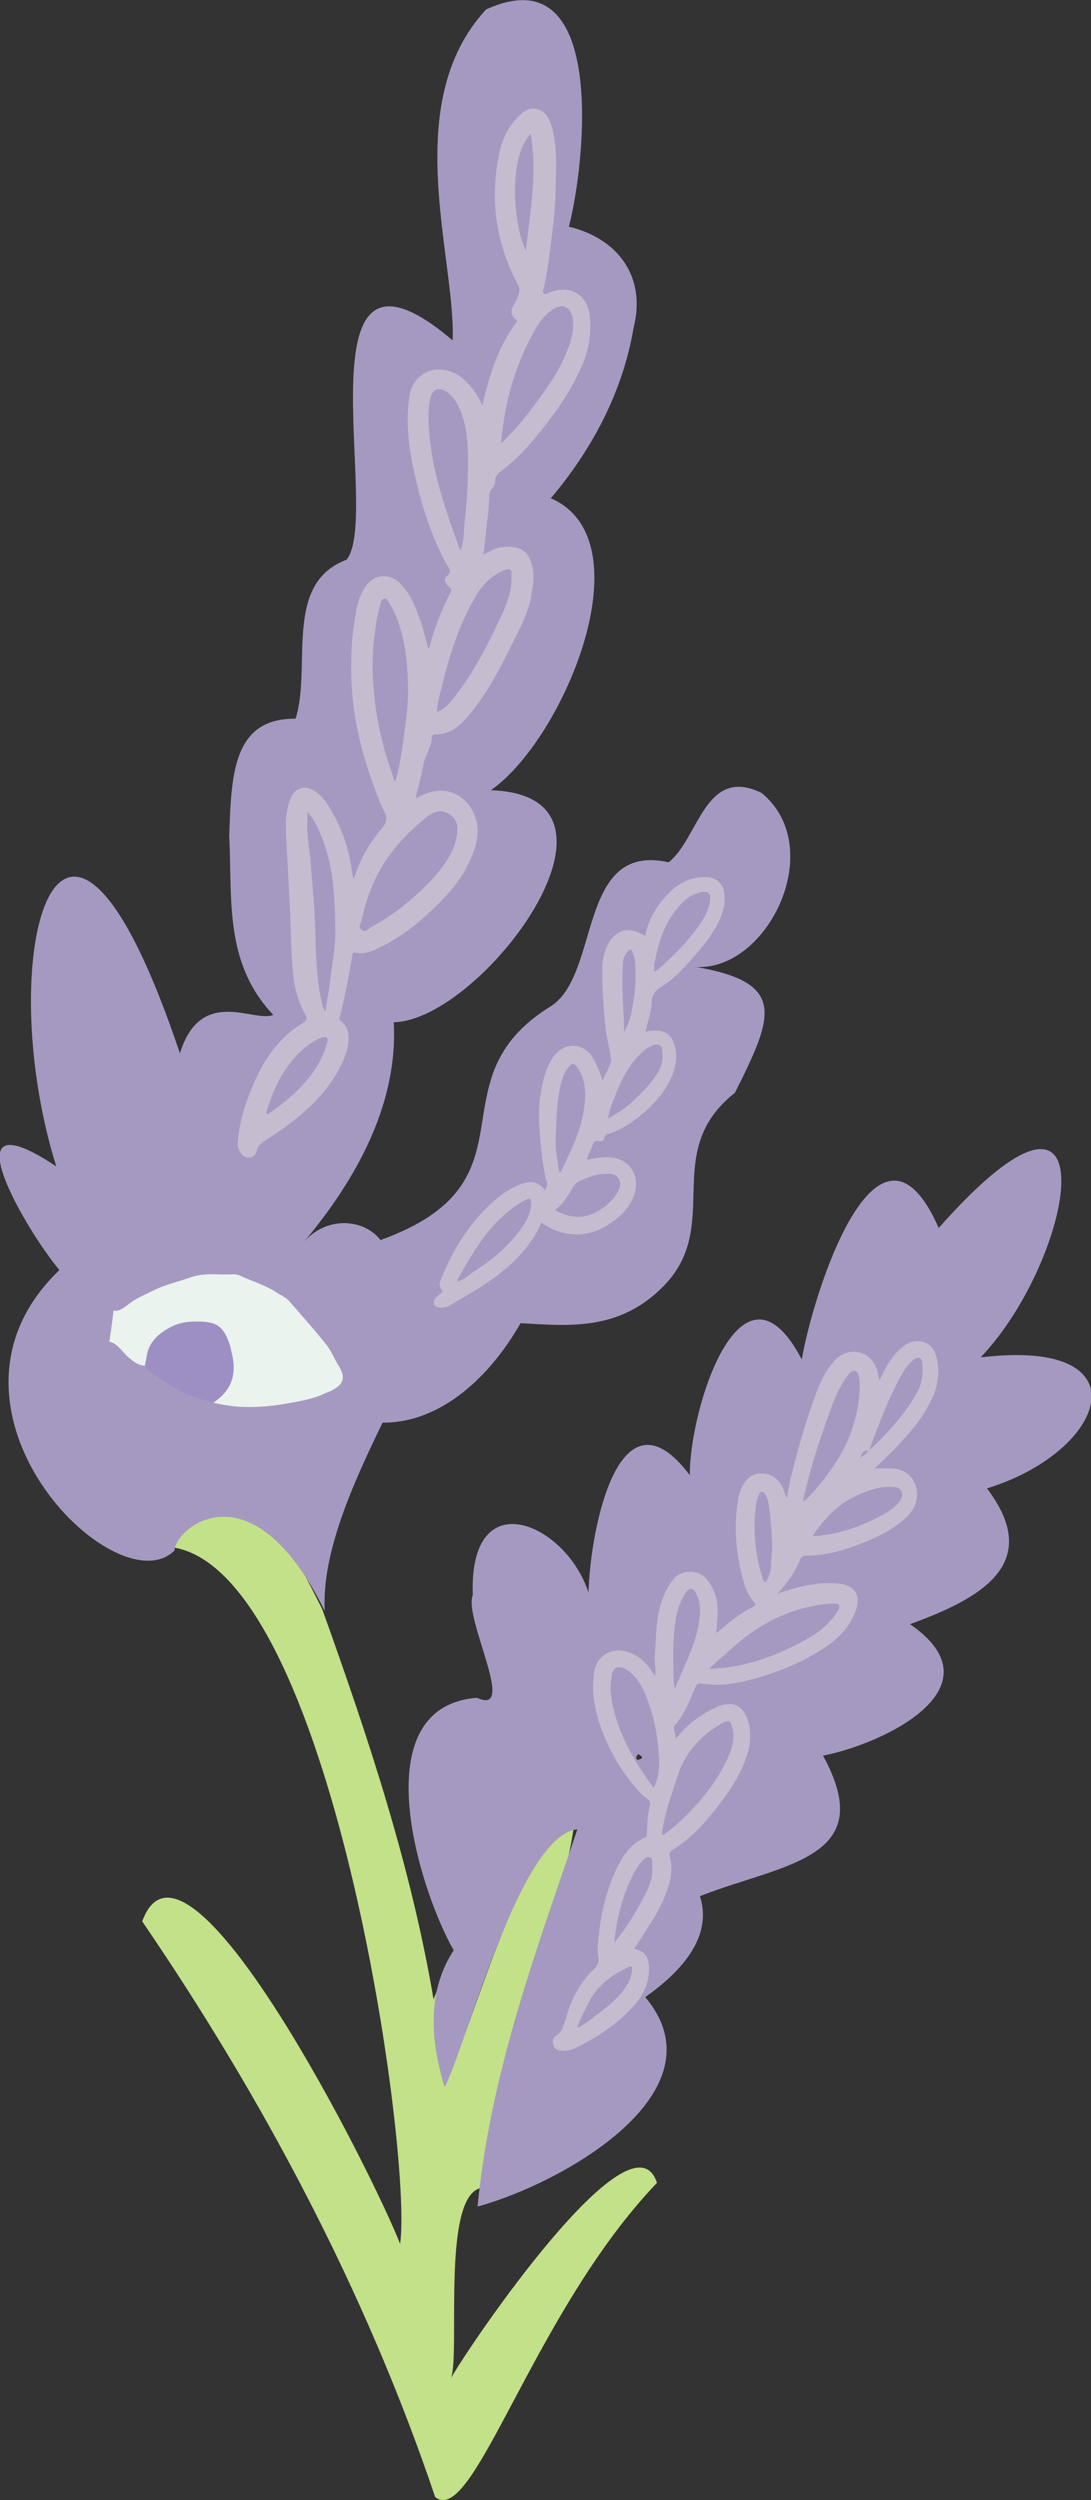 <svg width="110" height="252" fill="none" xmlns="http://www.w3.org/2000/svg"><rect width="100%" height="100%" fill="#333333" stroke="none"/><g clip-path="url(#clip0)"><path d="M48.955 220.5c.054-12.038 8.346-27.682 9.096-38.182-6.207 6.311-8.828 16.97-12.466 26.091-.589-2.705-1.231-5.356-1.392-8.114-.16.372-.267.743-.481 1.22-2.247-13.257-6.474-26.091-11.235-39.348-22.043-43.856-33.546-30.546-15.088-6.205 15.997 2.386 24.236 61.25 22.952 70.212-2.675-6.894-21.614-44.651-26.002-32.507 11.985 17.553 22.471 37.068 29.534 58.015 3.852 3.182 9.844-18.561 22.363-31.659-2.514-7.849-19.1 16.651-20.758 19.674.963-2.652-1.124-19.462 3.477-19.197zM71.587 162.485c.428-.212.695-.371 1.177-.583-.16.265-1.177-1.114-1.177.583zM65.112 175.424c-.16-.159-.107-.265 0 0 .428.159.642-.954 0 0z" fill="#C2E189"/><path d="M32.744 162.378c-.321-5.833 2.835-12.833 5.831-18.985 5.886.053 10.861-4.666 13.91-10.023 4.709.266 9.685.796 14.072-3.393 6.634-6.258-.16-13.735 7.544-19.834 3.852-7.689 5.296-11.083-3.906-12.674 7.276.371 13.269-12.091 6.58-17.553-5.724-2.758-6.313 4.614-9.362 7-9.202-2.068-6.848 11.19-11.824 14.477-12.306 7.53-.856 17.712-17.228 23.599-1.658-2.175-5.564-2.493-7.864.371 4.708-5.621 9.683-13.417 9.202-22.326 8.828-.159 25.841-22.856 9.79-23.386 7.33-5.091 15.784-25.19 6.046-29.432 3.96-4.667 7.223-10.5 8.347-17.182 1.337-5.303-1.766-9.068-6.527-10.182 1.658-6.31 3.959-27.522-8.347-21.901-8.774 9.492-3.05 25.03-3.37 33.356-16.104-13.682-7.063 17.659-10.7 22.113C28.516 58.81 31.46 67.242 29.8 72.44c-6.367-.053-6.474 5.727-6.688 11.825.321 6.364-.535 12.78 4.44 18.031-1.872.848-7.275-2.97-9.415 3.871C6.1 70.264-.962 96.302 5.672 117.567c-11.236-7.477-2.996 6.523.32 10.447-14.498 13.894 5.725 34.099 11.61 28.266-.053-2.069 7.651-9.016 15.142 6.098z" fill="#A699C1"/><path d="M48.633 40.886a7.395 7.395 0 00-1.82-2.598c-1.123-1.061-2.888-1.38-4.065-.637-.803.53-1.284 1.22-1.445 2.174-.481 2.97 0 5.94.696 8.803.695 2.917 1.658 5.78 3.103 8.38.214.317.481.689-.054 1.06-.32.212-.214.742.214 1.06.321.213.268.425.107.69-.856 1.697-1.551 3.447-2.033 5.303 0 .053-.053.106-.16.265-.321-1.167-.535-2.28-.963-3.288-.428-1.22-.963-2.386-1.873-3.288-1.07-1.06-2.514-.954-3.424.212-.642.902-.91 1.91-1.07 2.97-.267 1.538-.428 3.076-.428 4.614-.107 4.242.696 8.273 2.14 12.25.375 1.007.696 2.015 1.23 3.023.322.583.108 1.113-.213 1.537-1.284 1.485-2.248 3.13-2.836 4.985 0 .053-.053.053-.107.16-.107-.425-.16-.796-.214-1.167-.374-2.334-1.177-4.508-2.515-6.47-.267-.424-.642-.796-1.07-1.114-1.07-.742-2.086-.477-2.568.743-.428 1.113-.481 2.333-.428 3.5.054 1.326.16 2.651.214 3.977.107 1.962.214 3.977.268 5.94.053 1.537.107 3.022.267 4.507.16 1.326.535 2.599 1.177 3.765.214.424.214.637-.267.902-2.354 1.432-3.852 3.606-4.922 6.098-.803 1.856-1.445 3.818-1.605 5.887-.054.318.053.636.214.954.214.371.481.583.91.583.427 0 .748-.318.802-.689.107-.477.374-.689.749-.955 3.05-1.962 5.938-4.136 7.65-7.477.482-.954.857-1.909.857-2.969 0-.637-.215-1.167-.696-1.591-.107-.106-.267-.159-.214-.425.535-2.068.91-4.136 1.284-6.257.053-.318.107-.318.428-.265.75.159 1.445-.106 2.087-.425 2.3-1.06 4.226-2.598 6.045-4.401 1.284-1.273 2.461-2.652 3.21-4.296.642-1.378 1.124-2.81.696-4.348-.696-2.227-2.782-3.553-5.243-2.492-.268.106-.535.265-.856.37.267-1.113.588-2.174.749-3.181.16-1.06.856-1.91.91-2.97 0-.159.106-.265.32-.265 1.659 0 2.675-1.008 3.585-2.174 1.926-2.334 3.264-5.091 4.601-7.796.696-1.378 1.338-2.757 1.552-4.295.16-.902.267-1.803.053-2.652-.374-1.803-1.498-2.12-2.996-1.962-.695.053-1.284.424-1.926.743.16-1.326.267-2.546.428-3.765.107-.69.107-1.38.16-2.069 0-.318.054-.583.268-.795.214-.212.321-.477.321-.742 0-.53.321-.849.696-1.114 1.872-1.379 3.263-3.129 4.654-4.932 1.445-1.856 2.675-3.818 3.585-6.045.588-1.538.802-3.182.588-4.773-.32-2.068-2.086-2.97-4.012-2.174-.214.053-.375.265-.589.106-.214-.16-.053-.425 0-.584.375-1.75.589-3.5.803-5.303.214-1.59.374-3.235.374-4.826.054-1.855.16-3.765-.267-5.62a4.946 4.946 0 00-.535-1.485c-.589-.902-1.712-1.114-2.568-.372-1.177 1.008-1.926 2.334-2.248 3.818-1.07 4.773-.428 9.28 1.873 13.576.16.318.107.583 0 .902-.107.424-.32.795-.535 1.166-.267.478-.214.902.214 1.273.16.106.214.212.107.371-1.873 2.493-2.729 5.41-3.424 8.38zM44.46 81.772c.856.053 1.658.849 1.658 1.644 0 .902-.214 1.697-.588 2.493a13.765 13.765 0 01-2.354 3.129c-1.712 1.75-3.585 3.234-5.725 4.401-.267.16-.588.584-.963.318-.481-.318-.053-.742 0-1.06.803-4.03 2.836-7.319 6.046-9.917.588-.583 1.23-1.008 1.926-1.008zm-4.601-3.022c-.054-.053-.107-.053-.107-.106-.214-.584-.375-1.167-.589-1.75-1.177-3.712-1.765-7.53-1.551-11.455.053-.901.214-1.803.32-2.704.108-.637.268-1.22.429-1.856.053-.213.107-.478.374-.53.268-.054.375.211.482.424.32.477.588 1.007.802 1.537.91 2.44 1.124 4.932 1.124 7.53 0 1.38-.214 2.705-.375 4.084-.214 1.59-.428 3.235-.91 4.826zm6.58-23.227c-.107-.213-.107-.266-.16-.372-1.445-3.977-2.836-7.954-3.05-12.25-.053-.901-.053-1.856.16-2.757.215-.955.857-1.167 1.66-.637.695.478 1.07 1.167 1.39 1.91.642 1.643.75 3.393.75 5.09 0 2.175-.108 4.296-.375 6.417-.054.901-.054 1.697-.375 2.599zm4.067-10.819c.16-1.59.374-3.022.695-4.401a25.762 25.762 0 012.247-6.152c.589-1.113 1.177-2.227 2.3-2.97.964-.636 1.766-.265 1.98.85.214 1.272-.16 2.438-.642 3.552-.856 2.174-2.3 4.03-3.691 5.886-.856 1.114-1.766 2.175-2.89 3.235zM44.032 71.75c.107-1.06.374-2.015.642-3.023.749-3.076 1.765-6.099 3.424-8.856.696-1.114 1.605-1.962 2.89-2.44.427-.158.588 0 .588.372 0 .53 0 1.113-.107 1.644-.268 1.325-.856 2.492-1.445 3.712-1.177 2.492-2.461 4.879-4.173 7.053-.482.636-.963 1.273-1.82 1.538zM31.03 81.826c.802 1.007 1.23 2.015 1.605 3.075 1.07 2.917 1.123 5.94 1.177 8.962 0 1.697-.321 3.341-.535 5.038-.107 1.008-.321 2.015-.482 3.076-.267-.424-.32-.848-.428-1.273-.642-3.075-.481-6.204-.695-9.28-.107-1.644-.268-3.235-.375-4.879-.214-1.59-.428-3.076-.267-4.72zm1.658 22.696c.321 0 .375.213.321.478-.107.371-.214.795-.374 1.166-1.124 2.599-3.157 4.402-5.404 5.993-.107.053-.214.212-.32.106-.108-.106 0-.265 0-.371.48-1.485 1.07-2.97 1.979-4.243.802-1.113 1.712-2.121 2.996-2.81.267-.159.535-.265.802-.319zm20.813-91.053c.695 4.03-.054 7.955-.482 11.826a12.167 12.167 0 01-.535-1.485c-.588-2.439-.749-4.878-.32-7.318.213-1.06.534-2.068 1.337-3.023z" fill="#C6BCD0"/><path d="M48.15 222.41c8.56-2.334 24.932-11.561 16.907-21.106 2.675-1.909 7.009-5.569 5.51-10.182 8.4-3.288 18.138-3.712 12.413-14.159 6.206-1.22 17.977-6.894 8.774-13.258 7.01-2.545 13.536-6.045 7.758-13.682 12.199-3.765 16.051-15.219-.642-13.204 9.524-9.97 13.59-33.144-4.226-13.046-6.153-14-12.68 6.629-13.804 13.258-6.1-11.667-11.342 5.038-11.289 11.667-7.009-9.334-10.005 5.037-10.219 11.825-2.247-7-12.091-11.295-11.663.265-.963 2.281 4.548 12.25.428 10.341-11.556.902-5.885 19.25-2.354 25.455-2.515 3.818-2.515 8.591-.91 13.788 2.14-4.03 7.544-25.402 13.376-25.985-3.906 11.614-8.721 24.182-10.059 38.023zm22.578-57.962c.16-.372-.267-1.326 1.177-.584l-1.177.584zm-6.42 12.939c-.107 0-.321-.265.053-.583.108.106.803.371-.053.583z" fill="#A699C1"/><path d="M72.228 164.607c.054-.531.054-1.061.107-1.644.107-1.379-.16-2.652-1.07-3.766-.856-1.06-2.621-1.007-3.424.053-.91 1.167-1.337 2.546-1.551 3.978-.161 1.166-.161 2.333-.268 3.5-.053.689.107 1.379.053 2.121-.213-.053-.267-.265-.32-.371-.535-.743-1.124-1.432-2.034-1.803-.963-.425-1.926-.478-2.835.159-.696.53-.963 1.273-1.017 2.068-.267 2.174.268 4.242 1.124 6.258.856 2.068 2.033 3.871 3.53 5.515.215.265.536.477.803.689.215.159.268.318.215.583-.268.955-.268 1.963-.322 2.917 0 .159-.053.318-.214.371-1.498.637-2.3 1.962-2.942 3.341-.91 2.015-1.445 4.137-1.659 6.311-.107.848-.214 1.697-.053 2.545.053.371-.16.743-.428 1.008-1.391 1.326-2.247 2.917-2.782 4.72-.107.424-.268.848-.428 1.272a1.451 1.451 0 01-.482.637c-.428.265-.588.583-.428 1.06.107.478.535.584.963.584.428 0 .856-.106 1.23-.266 2.14-1.06 4.12-2.333 5.725-4.083 1.07-1.114 1.766-2.439 1.712-4.083-.053-1.061-.428-1.591-1.498-1.856a57.059 57.059 0 001.498-2.334c.75-1.113 1.391-2.28 1.82-3.553.427-1.113.588-2.28.267-3.447-.053-.265 0-.424.214-.583 2.087-1.273 3.638-3.076 5.083-5.038.963-1.273 1.819-2.651 2.354-4.136.481-1.22.642-2.546.267-3.818-.481-1.644-1.658-2.175-3.21-1.432-1.498.689-2.835 1.644-3.905 2.969-.054.054-.107.054-.16.16a7.484 7.484 0 01-.215-1.061c0-.053 0-.159.054-.212 1.016-1.114 1.498-2.493 2.086-3.818.16-.372.321-.478.75-.425 1.55.266 3.049.053 4.547-.318 2.728-.689 5.296-1.697 7.65-3.235 1.499-.954 2.676-2.174 3.264-3.871.535-1.485-.16-2.492-1.712-2.651-2.033-.212-4.013.265-5.885.901a.407.407 0 00-.214.106h-.107c.963-1.007 1.766-2.121 2.3-3.447.108-.265.268-.371.589-.371 2.194 0 4.28-.689 6.313-1.538 1.23-.53 2.354-1.113 3.37-1.962.803-.636 1.445-1.432 1.499-2.492.107-1.591-.963-2.758-2.622-2.811h-1.658s-.054 0-.054.053c0 0 0-.053.054-.053.588-.53 1.123-1.061 1.712-1.644 1.551-1.591 3.05-3.235 4.013-5.25.641-1.273.855-2.651.588-4.03-.16-.796-.481-1.538-1.338-1.803-.856-.265-1.605 0-2.247.583-.856.689-1.39 1.591-1.872 2.546l-.375.742c-.107-.53-.16-.955-.32-1.326-.75-1.803-2.943-2.121-4.227-.636-.91 1.06-1.498 2.28-1.926 3.553-1.017 2.757-1.82 5.621-2.515 8.485-.107.53-.214 1.113-.321 1.803-.267-.584-.374-1.114-.696-1.538-.535-.743-1.284-1.061-2.193-.955-.803.106-1.284.637-1.659 1.379-.374.796-.428 1.591-.535 2.44-.214 2.386.054 4.719.696 7 .214.795.535 1.537 1.07 2.121.16.212.214.318-.054.477-1.39.636-2.568 1.697-3.745 2.652-.053.053 0 .053 0 0 0 .053-.053.053 0 0zm15.355-18.455l.107-.106c.107-.265.16-.477.268-.743.856-2.28 1.712-4.507 2.889-6.628a5.48 5.48 0 011.284-1.644c.428-.318.802-.212.856.318.107 1.114 0 2.121-.589 3.129-1.177 2.068-2.782 3.818-4.494 5.462a.407.407 0 01-.214.106c0 .106-.053.106-.107.106 0 .053-.053.106-.053.106-.16.318-.428.424-.75.636.054-.477.322-.636.696-.689.054.053.107 0 .107-.053zm-14.231 27.364c.214-.053.32.053.374.265.107.318.16.583.214.901.054 1.167-.374 2.228-.91 3.235-.802 1.538-1.818 2.917-2.995 4.19a20.156 20.156 0 01-2.943 2.704c-.107.053-.16.159-.267.106-.108-.053-.054-.212-.054-.318.267-1.909.963-3.765 1.552-5.621.749-2.281 2.247-3.978 4.333-5.197.16-.106.428-.265.696-.265zm-1.82-5.303c.108-.16.161-.213.215-.266.642-.583 1.337-1.166 1.98-1.75 1.711-1.537 3.584-2.81 5.724-3.606a15.098 15.098 0 014.334-.954c.267 0 .642-.106.802.159.16.265-.107.53-.267.795-.856 1.326-2.087 2.175-3.424 2.864-2.836 1.538-5.886 2.652-9.363 2.758zm-5.617 11.984l-.107-.106c-1.605-2.227-3.05-4.56-3.799-7.265-.374-1.326-.588-2.651-.32-3.977.106-.742.534-.955 1.23-.689.16.053.267.159.374.212 1.07.742 1.605 1.909 2.033 3.075.536 1.432.857 2.917 1.017 4.455.16 1.485.267 2.917-.428 4.295zm15.087-28.848c0-.53.161-.955.268-1.379.642-2.704 1.552-5.356 2.515-8.007.428-1.167.91-2.334 1.712-3.341.16-.212.374-.478.695-.425.321.053.375.372.428.69.054.159.054.318.054.424.053 2.227-.482 4.296-1.391 6.311-.803 1.644-1.873 3.128-3.05 4.507-.374.371-.696.849-1.23 1.22zm.964 3.5c.053-.106.053-.159.053-.159 1.017-1.485 2.247-2.864 3.906-3.712 1.23-.637 2.568-1.167 4.012-1.114.428 0 .803.106.963.477.16.372 0 .69-.214 1.008-.428.583-1.016.954-1.658 1.326-2.247 1.219-4.548 2.015-7.062 2.174zm-13.91 15.379c-.162-.69-.161-1.273-.161-1.856 0-1.379-.054-2.758.107-4.137.107-1.272.374-2.492 1.07-3.606.16-.212.267-.477.588-.477.268 0 .428.265.535.477.535 1.061.428 2.174.214 3.288-.428 2.227-1.551 4.19-2.354 6.311zm-6.1 25.56v-.265c.214-1.856.642-3.712 1.337-5.409.428-1.007.91-1.962 1.659-2.757.16-.16.321-.213.535-.16.214.053.267.266.267.425 0 .583.054 1.113-.053 1.644-.267 1.06-.803 2.068-1.391 3.022-.642 1.22-1.445 2.387-2.354 3.5zm15.89-40.091c.053.425-.107 1.22-.107 1.963 0 .53-.107 1.06-.375 1.537-.053.106-.107.266-.214.266-.16 0-.16-.16-.214-.266-.053-.106-.053-.212-.107-.318-.642-2.068-.856-4.189-.695-6.363.053-.637.107-1.273.374-1.856.16-.372.375-.372.589-.107.214.266.32.584.374.902.214 1.326.321 2.598.375 4.242zm-19.582 48.682c-.107-.159 0-.212.054-.318.267-.795.695-1.538 1.07-2.28.856-1.644 2.247-2.705 3.959-3.5.32-.159.428-.053.374.265-.053.583-.214 1.114-.535 1.591-.749 1.22-1.872 2.068-2.996 2.916-.642.531-1.284 1.008-1.926 1.326zm19.528-43.538c-.053 0-.053.053 0 0h-.107v-.053c.054.053.054.053.107.053zm.16-.053s0-.053 0 0c.054-.053.054-.053 0 0 .054 0 .054-.053 0 0 0 0 .054 0 0 0zM60.724 108.87c-.268-.901-.589-1.697-1.07-2.439-.963-1.379-2.89-1.379-3.906.159-.749 1.113-1.016 2.386-1.23 3.659-.214 1.22-.214 2.492-.107 3.712.107 1.591.267 3.129.588 4.72.054.371.321.795-.053 1.272-.16-.159-.268-.371-.482-.477-.535-.424-1.23-.371-1.819-.159-1.23.424-2.3 1.22-3.21 2.068-2.247 2.121-3.852 4.72-4.976 7.584-.16.371-.214.689.054 1.007.16.159.053.265-.054.371-.16.159-.374.318-.535.478a.594.594 0 00-.16.583c.107.265.267.371.535.371.428.053.856-.053 1.177-.265 2.514-1.485 5.083-2.917 7.062-5.144.803-.901 1.445-1.803 1.926-2.864.054-.106.054-.371.321-.159 1.873 1.326 4.334 1.432 6.26.265 1.23-.742 2.3-1.643 2.836-3.022.642-1.644 0-3.235-1.552-3.765-.91-.319-1.873-.16-2.782 0-.107 0-.268.159-.321 0-.107-.106.053-.213.053-.319.107-.265.268-.53.375-.848.16-.371.214-.796.802-.636.214.053.482-.107.482-.319.053-.371.321-.424.588-.477 1.284-.424 2.301-1.167 3.318-2.015 1.23-1.061 2.247-2.227 2.889-3.712.481-1.167.642-2.387.107-3.606-.321-.796-1.23-1.114-2.14-1.008-.214.053-.375 0-.642.159.267-1.06.588-2.015.642-3.022.053-.743.32-1.167 1.016-1.591 1.391-.849 2.461-2.122 3.531-3.341a16.133 16.133 0 002.087-2.917c.535-1.06.91-2.174.642-3.394-.16-.795-.856-1.326-1.712-1.379-2.033-.053-3.424 1.008-4.601 2.493-.75.954-1.284 2.015-1.552 3.182-.053.159 0 .318-.267.159-1.552-.955-2.996-.425-3.692 1.272-.321.743-.428 1.485-.428 2.228 0 1.909.107 3.818.321 5.727.107 1.061.374 2.068.535 3.076.053.212.053.371 0 .583-.214.583-.481 1.114-.856 1.75zm-14.606 20.311s-.054 0-.054.053c0-.053 0-.053.054-.053 0-.106 0-.159.053-.266 1.124-2.015 2.248-3.977 3.8-5.621.909-.954 1.925-1.803 3.102-2.386.321-.159.428-.106.482.265 0 1.22-.589 2.121-1.284 3.023-1.23 1.644-2.89 2.969-4.655 4.083-.428.318-.91.743-1.498.902zM56.39 118.15c-.16-1.007-.374-2.015-.374-3.022 0-.584.053-1.114.053-1.697.054-1.379.16-2.811.482-4.137.16-.583.32-1.219.749-1.697.374-.477.588-.477.91 0 .267.372.48.796.588 1.22.32 1.167.214 2.28 0 3.447-.375 2.068-1.338 3.924-2.247 5.833.053 0 0 .053-.16.053zm9.577-20.735c-.053-.212.054-.477.107-.689.321-1.856.963-3.606 2.14-5.09.642-.796 1.391-1.486 2.461-1.698.75-.159 1.017.106.91.849-.107.795-.428 1.485-.856 2.12-1.177 1.804-2.729 3.342-4.334 4.774-.053.053-.16.106-.214.159-.16.106-.214.053-.214-.106v-.319zM55.962 121.97c.428-.319.75-.637 1.017-1.061.267-.371.535-.796.749-1.167.16-.318.428-.583.802-.742.642-.265 1.23-.53 1.926-.637.375-.053.75-.053 1.124-.053.803.106 1.177.849.803 1.644-.322.69-.857 1.22-1.445 1.697-1.659 1.273-3.317 1.273-4.976.319zm5.35-9.228c.108-.795.375-1.485.643-2.121.642-1.644 1.337-3.182 2.675-4.455.374-.371.802-.689 1.337-.848.482-.106.75.053.803.53.107.796 0 1.538-.428 2.228-.642 1.06-1.445 1.909-2.354 2.757-.75.743-1.605 1.326-2.675 1.909zm1.605-8.697c0-.636 0-1.272-.053-1.909-.107-1.697-.16-3.447-.053-5.144 0-.318.16-.636.374-.954.107-.106.16-.319.375-.319.16 0 .214.213.267.372.107.318.214.69.214 1.007.054 1.22.054 2.44-.16 3.712-.16 1.114-.375 2.228-.964 3.235z" fill="#C6BCD0"/><path d="M11.021 135.227c.803.212 1.23.902 1.766 1.432.535.477 1.07.955 1.819 1.008.053-.265.107-.584.16-.849.161-1.379 1.017-2.174 2.14-2.863.803-.478 1.66-.637 2.569-.69 2.247-.053 2.996.265 3.691 2.493.054.159.054.371.107.53.642 2.121.16 3.818-1.765 5.091 2.514.636 5.029.53 7.597.053 1.23-.212 2.461-.424 3.585-.955.214-.106.428-.159.642-.265 1.39-.689 1.551-1.379.749-2.651-.375-.637-.696-1.379-1.124-1.962-1.23-1.538-2.514-2.97-3.799-4.455-.32-.371-.856-.583-1.337-.902-1.124-.742-2.461-1.113-3.692-1.696a1.883 1.883 0 00-.535-.107c-1.444.107-2.942-.212-4.387.319-1.177.424-2.407.689-3.531 1.219-.963.478-1.926.849-2.782 1.538-.428.318-.856.69-1.445.584a72.505 72.505 0 01-.428 3.128z" fill="#EAF3ED"/><path d="M21.56 141.325c1.873-1.272 2.355-2.969 1.766-5.091-.053-.159-.053-.371-.107-.53-.696-2.174-1.445-2.545-3.692-2.492-.91 0-1.765.212-2.568.689-1.123.636-1.98 1.485-2.14 2.864-.053.318-.107.583-.16.848.107.212.16.478.374.584 1.98 1.378 4.013 2.757 6.528 3.128z" fill="#9D8FC4"/></g><defs><clipPath id="clip0"><path transform="matrix(-1 0 0 1 110 0)" fill="#fff" d="M0 0h110v252H0z"/></clipPath></defs></svg>